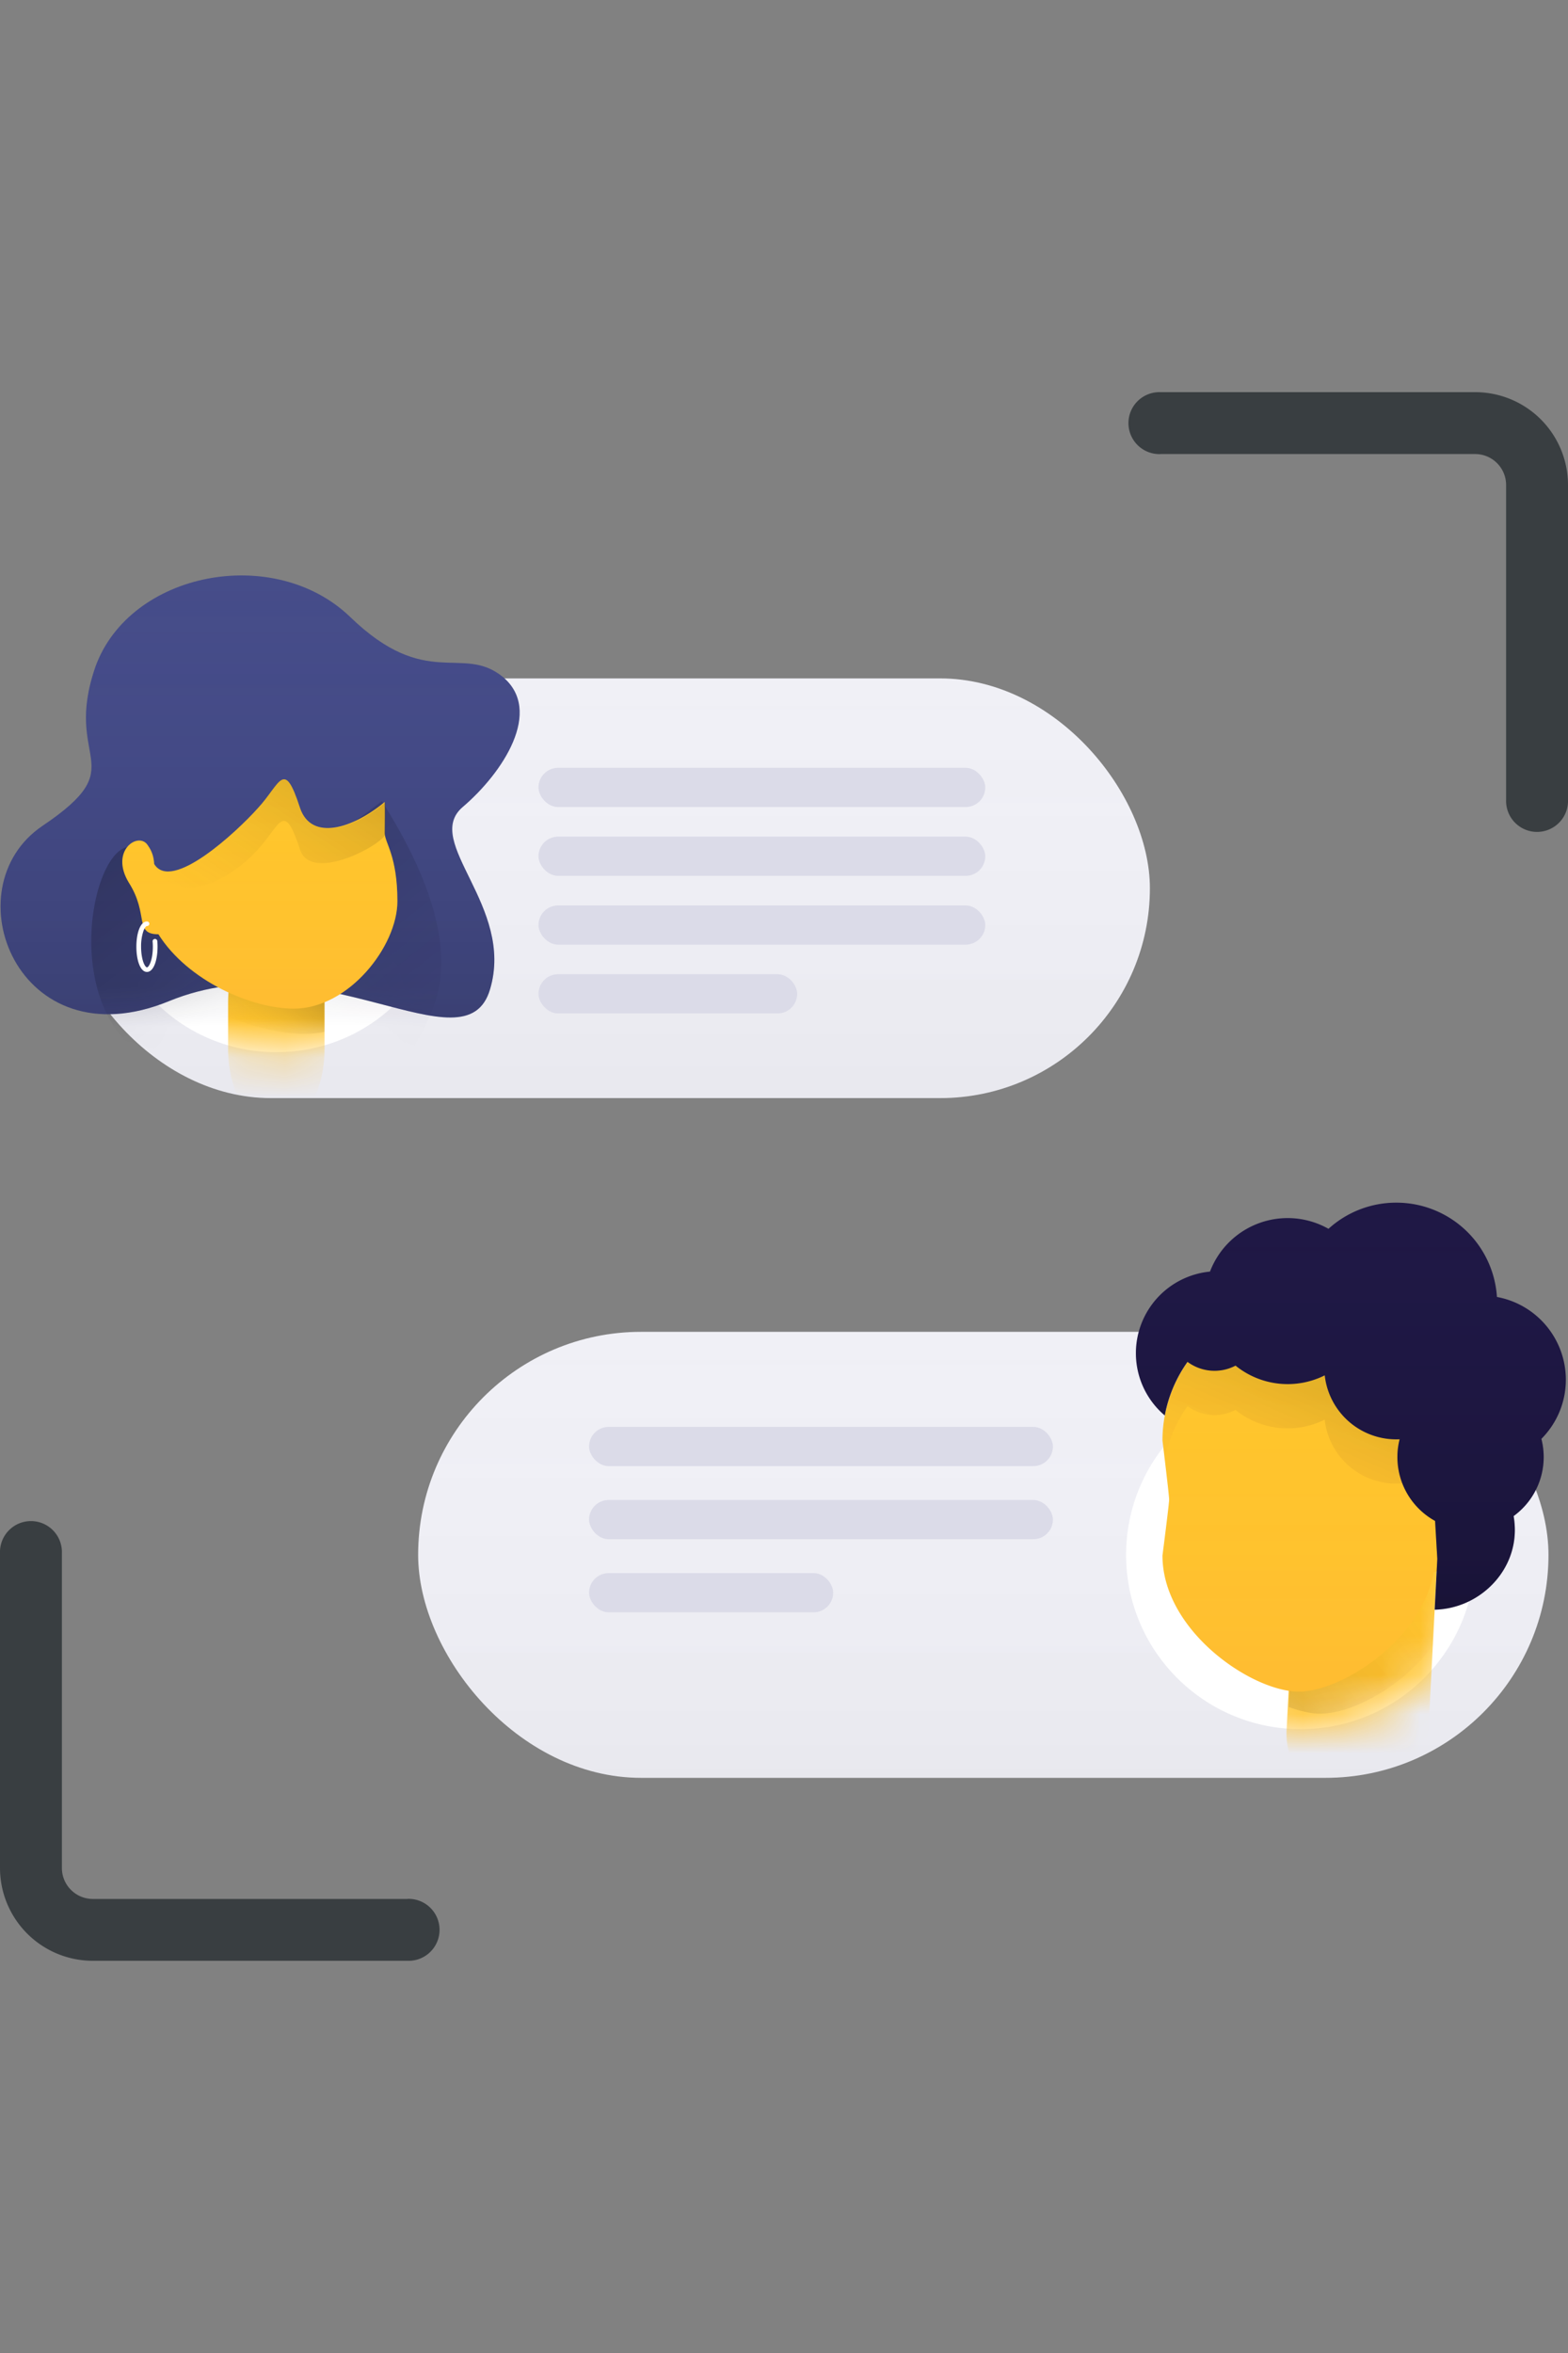 <svg xmlns="http://www.w3.org/2000/svg" xmlns:xlink="http://www.w3.org/1999/xlink" width="40" height="60" viewBox="0 0 40 60">
    <rect x="0" y="0" width="40" height="60" fill="#808080" stroke="none"/>
    <defs>
        <linearGradient id="b" x1="50%" x2="50%" y1="0%" y2="100%">
            <stop offset="0%" stop-color="#F0F0F6" stop-opacity="0"/>
            <stop offset="100%" stop-opacity=".03"/>
        </linearGradient>
        <rect id="a" width="28.835" height="11.373" y="3.294" rx="5.686"/>
        <ellipse id="c" cx="4.453" cy="4.444" rx="4.453" ry="4.444"/>
        <linearGradient id="f" x1="50%" x2="50%" y1="0%" y2="100%">
            <stop offset="0%" stop-color="#FFC62C" stop-opacity="0"/>
            <stop offset="100%" stop-color="#FF6663" stop-opacity=".1"/>
        </linearGradient>
        <path id="e" d="M4.32 4.546h3.618l-.226 4.4c-.022 1.011-.86 1.805-1.866 1.805a1.74 1.74 0 0 1-1.753-1.748v-.057l.227-4.4z"/>
        <linearGradient id="g" x1="0%" y1="84.06%" y2="0%">
            <stop offset="0%" stop-opacity=".1"/>
            <stop offset="100%" stop-color="#FF6663" stop-opacity="0"/>
        </linearGradient>
        <path id="h" d="M7.632 7.007c.507.173.857.65.848 1.173-.01.611-.386 1.095-.886 1.248-.301 1.713-2.33 3.04-3.439 3.04-1.2 0-3.477-1.554-3.477-3.47.113-.885.17-1.361.17-1.428 0-.067-.057-.569-.17-1.506a3.473 3.473 0 0 1 3.477-3.469 3.473 3.473 0 0 1 3.477 3.47v.942z"/>
        <linearGradient id="j" x1="50%" x2="50%" y1="0%" y2="100%">
            <stop offset="0%" stop-color="#1F1845" stop-opacity="0"/>
            <stop offset="100%" stop-opacity=".2"/>
        </linearGradient>
        <path id="i" d="M7.622 10.38l.067-1.297-.057-.967a1.86 1.86 0 0 1-.905-2.082 1.836 1.836 0 0 1-1.91-1.63 2.114 2.114 0 0 1-2.275-.248 1.156 1.156 0 0 1-1.225-.096c-.285.401-.487.865-.58 1.367A2.08 2.08 0 0 1 0 3.837a2.09 2.09 0 0 1 1.89-2.079A2.12 2.12 0 0 1 4.913.667 2.566 2.566 0 0 1 6.643 0 2.57 2.57 0 0 1 9.21 2.405a2.146 2.146 0 0 1 1.758 2.108c0 .59-.239 1.123-.624 1.51a1.861 1.861 0 0 1-.708 1.969c.02.116.031.235.031.357 0 1.106-.941 2.006-2.045 2.03z"/>
        <linearGradient id="k" x1="64.016%" x2="0%" y1="22.966%" y2="100%">
            <stop offset="0%" stop-opacity=".1"/>
            <stop offset="100%" stop-color="#FF6663" stop-opacity="0"/>
        </linearGradient>
        <rect id="l" width="27.774" height="10.702" x="1.56" y="2.632" rx="5.351"/>
        <ellipse id="m" cx="4.289" cy="4.181" rx="4.289" ry="4.181"/>
        <path id="o" d="M4.289 5.088c.68 0 1.23.9 1.23 2.01v1.183c0 1.111-.55 2.011-1.23 2.011-.68 0-1.23-.9-1.23-2.01V7.098c0-1.111.55-2.011 1.23-2.011z"/>
        <linearGradient id="p" x1="100%" x2="0%" y1="0%" y2="104.574%">
            <stop offset="0%" stop-opacity=".35"/>
            <stop offset="100%" stop-color="#FFC62C" stop-opacity="0"/>
        </linearGradient>
        <linearGradient id="r" x1="50%" x2="50%" y1="0%" y2="100%">
            <stop offset="0%" stop-color="#403F9F" stop-opacity="0"/>
            <stop offset="100%" stop-opacity=".2"/>
        </linearGradient>
        <path id="q" d="M2.436 2.329C3.321-.095 6.996-.796 8.93 1.062c1.95 1.89 2.861.69 3.895 1.53 1.041.866.004 2.448-1.028 3.325-1.022.89 1.338 2.522.704 4.644-.627 2.118-4.323-1.283-8.188.3-3.865 1.584-5.577-2.886-3.229-4.469C3.432 4.81 1.585 4.78 2.436 2.33z"/>
        <linearGradient id="s" x1="0%" y1="0%" y2="100%">
            <stop offset="0%" stop-opacity=".3"/>
            <stop offset="100%" stop-color="#1F1845" stop-opacity="0"/>
        </linearGradient>
        <path id="u" d="M3.286 7.839c-.498-.821.256-1.318.486-.949.114.16.152.31.161.474.442.732 2.113-.828 2.644-1.422.58-.626.663-1.286 1.079 0 .293.85 1.348.514 2.158-.158.009.249 0 .515 0 .79 0 .249.324.577.324 1.739 0 1.15-1.244 2.74-2.644 2.74-1.066 0-2.7-.7-3.453-1.897-.627 0-.235-.5-.755-1.317z"/>
        <linearGradient id="v" x1="100%" x2="0%" y1="0%" y2="100%">
            <stop offset="0%" stop-opacity=".2"/>
            <stop offset="100%" stop-color="#FFC62C" stop-opacity="0"/>
        </linearGradient>
    </defs>
    <g fill="none" fill-rule="evenodd">
        <path fill="#FFF" fill-opacity=".01" fill-rule="nonzero" d="M0 0h40v60H0z"/>
        <g transform="translate(10.667 30.667)">
            <use fill="#F0F0F6" xlink:href="#a"/>
            <use fill="url(#b)" xlink:href="#a"/>
            <g transform="translate(18.06 4.537)">
                <mask id="d" fill="#fff">
                    <use xlink:href="#c"/>
                </mask>
                <use fill="#FFF" xlink:href="#c"/>
                <g mask="url(#d)">
                    <use fill="#FFC62C" xlink:href="#e"/>
                    <use fill="url(#f)" xlink:href="#e"/>
                </g>
                <path fill="url(#g)" d="M7.825 6.746C7.08 7.787 5.779 8.495 4.94 8.495c-.211 0-.493-.062-.791-.17l.17-3.78h3.618l-.113 2.201z" mask="url(#d)"/>
            </g>
            <rect width="6.228" height="1" x="4.36" y="9.446" fill="#DBDBE8" rx=".5"/>
            <rect width="11.833" height="1" x="4.36" y="7.582" fill="#DBDBE8" rx=".5"/>
            <rect width="11.833" height="1" x="4.36" y="5.718" fill="#DBDBE8" rx=".5"/>
            <g>
                <g transform="translate(18.31)">
                    <use fill="#FFC62C" xlink:href="#h"/>
                    <use fill="url(#f)" xlink:href="#h"/>
                </g>
                <g transform="translate(18.31)">
                    <use fill="#1F1845" xlink:href="#i"/>
                    <use fill="url(#j)" xlink:href="#i"/>
                </g>
                <path fill="url(#k)" d="M6.804 7.163l-.161.002a1.836 1.836 0 0 1-1.827-1.632 2.114 2.114 0 0 1-2.275-.248 1.156 1.156 0 0 1-1.224-.097c-.285.401-.486.865-.58 1.366l-.059-.49c0-.746.237-1.438.639-2.004a1.155 1.155 0 0 0 1.225.097c.364.293.826.469 1.33.469.34 0 .66-.08.944-.22a1.836 1.836 0 0 0 1.91 1.628c-.036.145-.012.304 0 .46.056.705.094.67.078.67z" transform="translate(18.31)"/>
            </g>
        </g>
        <g transform="translate(0 14.667)">
            <use fill="#F0F0F6" xlink:href="#l"/>
            <use fill="url(#b)" xlink:href="#l"/>
            <rect width="6.599" height="1" x="13.737" y="10.175" fill="#DBDBE8" rx=".5"/>
            <rect width="11.397" height="1" x="13.737" y="8.421" fill="#DBDBE8" rx=".5"/>
            <rect width="11.397" height="1" x="13.737" y="6.667" fill="#DBDBE8" rx=".5"/>
            <rect width="11.397" height="1" x="13.737" y="4.912" fill="#DBDBE8" rx=".5"/>
            <g transform="translate(2.76 3.801)">
                <mask id="n" fill="#fff">
                    <use xlink:href="#m"/>
                </mask>
                <use fill="#FFF" xlink:href="#m"/>
                <g mask="url(#n)">
                    <use fill="#FFC62C" xlink:href="#o"/>
                    <use fill="url(#f)" xlink:href="#o"/>
                </g>
                <path fill="url(#p)" d="M5.519 7.843a2.528 2.528 0 0 1-.507.052c-.57 0-1.263-.153-1.953-.441v-.632c0-.603.489-1.091 1.091-1.091h.278c.602 0 1.09.488 1.09 1.091v1.02z" mask="url(#n)"/>
            </g>
            <g>
                <mask id="t" fill="#fff">
                    <use xlink:href="#q"/>
                </mask>
                <use fill="#464D89" xlink:href="#q"/>
                <use fill="url(#r)" xlink:href="#q"/>
                <path fill="url(#s)" d="M8.394 12.79c-.15.097-.281.213-.385.357-.236.314-.544.403-.915.356-.894-.157-2.156-1.217-3.911-1.637-1.797-1.968-.36-6.303.66-4.524C4.635 8.708 6.6 8.18 9.74 5.76c1.439 2.272 1.856 4.089 1.245 5.435-.174.388-.326.69-.483.943-.758.192-1.56.293-2.108.652z" mask="url(#t)"/>
                <g>
                    <use fill="#FFC62C" xlink:href="#u"/>
                    <use fill="url(#f)" xlink:href="#u"/>
                </g>
                <path fill="#FFF" fill-rule="nonzero" d="M3.75 8.83a.06.06 0 0 1 .06.059.06.06 0 0 1-.06.058c-.024 0-.061.045-.093.132a1.219 1.219 0 0 0-.058.395c0 .15.022.292.058.394.032.088.07.132.092.132.023 0 .06-.044.092-.132.037-.102.058-.243.058-.394 0-.046-.002-.091-.006-.135a.059.059 0 0 1 .055-.063.06.06 0 0 1 .065.053c.004.047.006.096.006.145 0 .354-.104.643-.27.643-.166 0-.27-.289-.27-.643 0-.355.104-.644.27-.644z"/>
                <path fill="url(#v)" d="M7.657 7.006c-.42-1.292-.504-.627-1.089 0-.535.603-1.928 1.581-2.669.37.45.744 2.134-.83 2.67-1.429.584-.63.668-1.295 1.088 0 .295.859 1.358.52 2.18-.159.004.252-.005.52 0 .794-.005.254-1.885 1.286-2.18.424z"/>
            </g>
        </g>
        <path fill="#393E41" fill-rule="nonzero" d="M29.605 11.579a.79.79 0 1 1 0-1.579h8.027A2.368 2.368 0 0 1 40 12.368v8.027a.79.79 0 1 1-1.579 0v-8.027a.79.79 0 0 0-.79-.79h-8.026zM10.395 48.42a.79.79 0 1 1 0 1.579H2.368A2.368 2.368 0 0 1 0 47.632v-8.027a.79.79 0 1 1 1.579 0v8.027c0 .436.353.79.79.79h8.026z"/>
    </g>
</svg>
